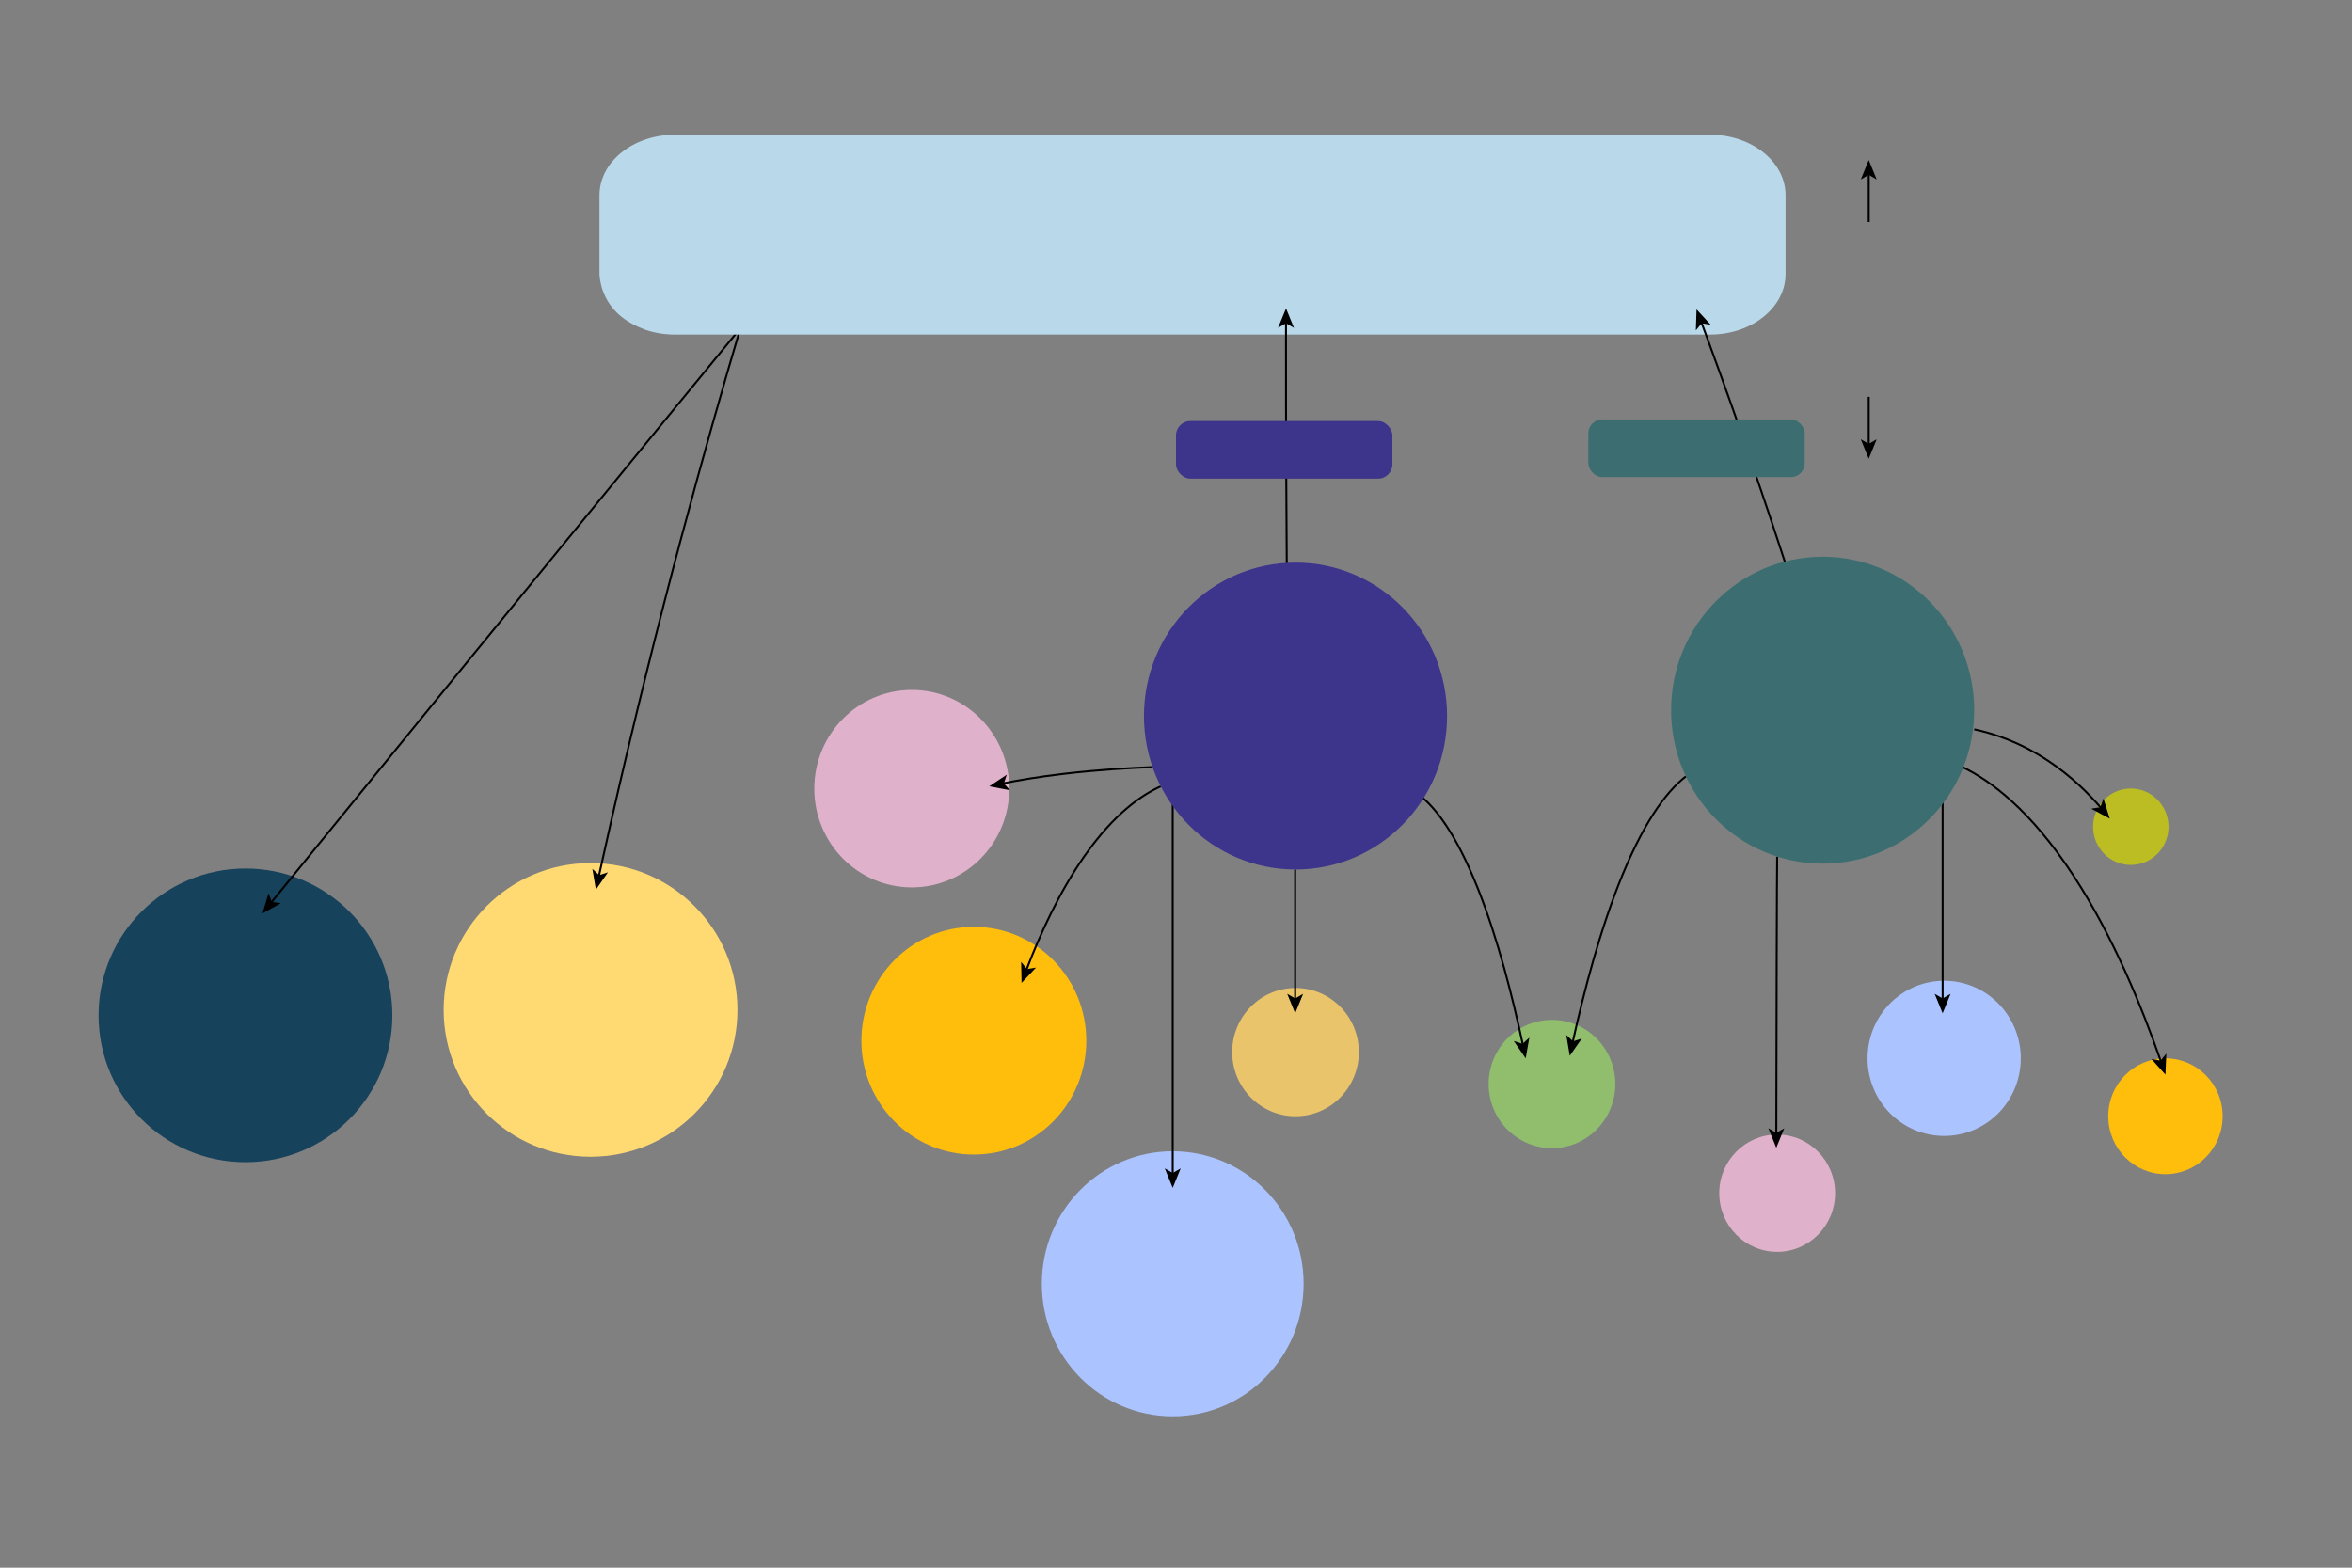 <?xml version="1.0" encoding="UTF-8"?>
<svg id="g-ascri-Artboard_1-group2024-img" xmlns="http://www.w3.org/2000/svg" baseProfile="tiny" version="1.2" viewBox="0 0 1200 800">
  <rect x="0" y="0" width="1200" height="800" fill="#808080" stroke="none"/>
  <!-- Generator: Adobe Illustrator 29.5.0, SVG Export Plug-In . SVG Version: 2.1.0 Build 137)  -->
  <g id="Caterpillar_Inc.">
    <path id="p_717.3456713788878" d="M125.24,593.083c-41.386.007-74.942-33.538-74.949-74.924-.007-41.386,33.538-74.942,74.924-74.949h.025c41.386-.007,74.942,33.538,74.949,74.924.007,41.386-33.538,74.942-74.924,74.949h-.025Z" fill="#16425b"/>
  </g>
  <g id="Caterpillar_Inc.1" data-name="Caterpillar_Inc.">
    <path id="p_717.34567137888781" data-name="p_717.3456713788878" d="M301.307,590.298c-41.386.007-74.942-33.538-74.949-74.924-.007-41.386,33.538-74.942,74.924-74.949h.025c41.386-.007,74.942,33.538,74.949,74.924.007,41.386-33.538,74.942-74.924,74.949h-.025Z" fill="#ffd972"/>
  </g>
  <g>
    <path d="M378.499,166.577c-50.909,62.045-126.177,153.968-215.37,263.573-8.494,10.439-16.759,20.6-24.787,30.474" fill="none" stroke="#000" stroke-miterlimit="10"/>
    <polygon points="133.889 466.103 137.012 455.819 138.677 460.216 143.32 460.949 133.889 466.103"/>
  </g>
  <g>
    <path d="M377.864,167.074c-17.562,59.022-42.09,146.736-66.117,252.269-2.159,9.484-4.229,18.736-6.212,27.749" fill="none" stroke="#000" stroke-miterlimit="10"/>
    <polygon points="304.024 453.988 302.221 443.393 305.675 446.582 310.156 445.162 304.024 453.988"/>
  </g>
  <path d="M872.562,170.723H344.28c-3.039.018-7.626-.258-13.047-1.826-.198-.057-.805-.234-1.524-.471,0,0-7.094-2.305-12.606-6.752-10.138-8.18-11.109-18.868-11.257-21.848v-40.165c0-17.064,17.207-30.898,38.433-30.898h528.283c21.226,0,38.433,13.833,38.433,30.898v40.165c0,17.064-17.207,30.898-38.433,30.898Z" fill="#b9d9eb"/>
  <g id="microsoft">
    <path id="p_949.2711291565297" d="M598.324,722.762c-36.877.008-66.778-30.264-66.786-67.614-.008-37.35,29.88-67.635,66.757-67.643h.029c36.877-.008,66.778,30.264,66.786,67.614.008,37.35-29.88,67.635-66.757,67.643h-.029Z" fill="#abc4ff"/>
  </g>
  <g id="Alphabet">
    <path id="p_613.5263539744518" d="M496.857,589.197c-31.687,0-57.374-26.017-57.374-58.11s25.687-58.11,57.374-58.11,57.374,26.017,57.374,58.11-25.687,58.11-57.374,58.11Z" fill="#ffbe0b"/>
  </g>
  <g id="Amazon">
    <path id="p_436.09559722526285" d="M465.193,452.842c-27.473,0-49.744-22.557-49.744-50.382s22.271-50.382,49.744-50.382,49.744,22.557,49.744,50.382-22.271,50.382-49.744,50.382Z" fill="#e0b1cb"/>
  </g>
  <g id="microsoft_uw">
    <path id="p_716.642426038251" d="M991.918,579.678c-21.589,0-39.09-17.726-39.09-39.592s17.501-39.592,39.09-39.592,39.09,17.726,39.09,39.592-17.501,39.592-39.09,39.592Z" fill="#abc4ff"/>
  </g>
  <g id="Amazon_uw">
    <path id="p_743.0202952505553" d="M906.715,638.826c-16.318,0-29.546-13.398-29.546-29.925s13.228-29.925,29.546-29.925,29.546,13.398,29.546,29.925-13.228,29.925-29.546,29.925Z" fill="#e0b1cb"/>
  </g>
  <g id="Alphabet_uw">
    <path id="p_836.7981677895087" d="M1104.81,599.193c-16.116,0-29.181-13.233-29.181-29.556s13.065-29.556,29.181-29.556,29.181,13.233,29.181,29.556-13.065,29.556-29.181,29.556Z" fill="#ffbe0b"/>
  </g>
  <g id="Booking">
    <path id="p_1012.1771434341059" d="M1087.146,441.388c-10.631,0-19.25-8.729-19.25-19.497s8.618-19.497,19.25-19.497,19.25,8.729,19.25,19.497-8.618,19.497-19.25,19.497Z" fill="#bcbd22"/>
  </g>
  <g id="Raytheon">
    <path id="p_1019.8498859454652" d="M660.98,569.638c-17.85,0-32.321-14.656-32.321-32.735s14.47-32.735,32.321-32.735,32.321,14.656,32.321,32.735-14.47,32.735-32.321,32.735Z" fill="#e9c46a"/>
  </g>
  <g>
    <path d="M656.521,289.104c-.213-27.34-.441-67.813-.405-115.952.002-2.961.005-5.871.009-8.729" fill="none" stroke="#000" stroke-miterlimit="10"/>
    <polygon points="656.137 157.365 660.189 167.32 656.127 164.953 652.059 167.309 656.137 157.365"/>
  </g>
  <g>
    <path d="M910.995,287.765c-8.845-27.172-22.318-67.257-39.674-114.45-1.105-3.005-2.195-5.955-3.269-8.848" fill="none" stroke="#000" stroke-miterlimit="10"/>
    <polygon points="865.589 157.852 872.859 165.768 868.227 164.967 865.236 168.594 865.589 157.852"/>
  </g>
  <g id="Raytheon1" data-name="Raytheon">
    <path id="p_1019.84988594546521" data-name="p_1019.8498859454652" d="M791.826,585.919c-17.85,0-32.321-14.656-32.321-32.735s14.47-32.735,32.321-32.735,32.321,14.656,32.321,32.735-14.47,32.735-32.321,32.735Z" fill="#90be6d"/>
  </g>
  <g>
    <path d="M588.041,391.457c-11.339.428-27.774,1.348-45.7,3.481-12.923,1.537-23.089,3.285-30.712,4.831" fill="none" stroke="#000" stroke-miterlimit="10"/>
    <polygon points="504.729 401.258 513.682 395.312 512.168 399.763 515.284 403.283 504.729 401.258"/>
  </g>
  <g>
    <path d="M592.211,401.281c-9.664,4.384-23.671,13.797-38.949,35.625-13.074,18.678-22.838,40.388-29.595,58.072" fill="none" stroke="#000" stroke-miterlimit="10"/>
    <polygon points="521.206 501.593 520.99 490.847 523.935 494.512 528.576 493.77 521.206 501.593"/>
  </g>
  <g>
    <path d="M724.56,406.024c7.331,5.859,17.956,18.439,29.545,47.611,10.189,25.647,17.728,55.571,22.866,79.542" fill="none" stroke="#000" stroke-miterlimit="10"/>
    <polygon points="778.422 540.086 772.325 531.235 776.801 532.672 780.267 529.498 778.422 540.086"/>
  </g>
  <g>
    <path d="M860.147,396.199c-8.065,6.231-19.754,19.61-32.504,50.635-11.276,27.437-19.601,59.475-25.255,85.044" fill="none" stroke="#000" stroke-miterlimit="10"/>
    <polygon points="800.891 538.777 799.121 528.176 802.565 531.376 807.051 529.97 800.891 538.777"/>
  </g>
  <g>
    <path d="M906.715,437.188c-.062,6.491-.152,20.427-.25,52.745-.087,28.625-.151,62.059-.194,88.714" fill="none" stroke="#000" stroke-miterlimit="10"/>
    <polygon points="906.259 585.707 902.215 575.749 906.276 578.118 910.345 575.766 906.259 585.707"/>
  </g>
  <g>
    <path d="M1001.457,391.543c14.067,6.854,34.455,21.572,56.694,55.701,19.88,30.509,34.503,66.19,44.37,94.465" fill="none" stroke="#000" stroke-miterlimit="10"/>
    <polygon points="1104.81 548.385 1097.625 540.392 1102.248 541.242 1105.277 537.647 1104.81 548.385"/>
  </g>
  <g>
    <path d="M1007.247,372.2c9.412,1.991,23.055,6.266,37.935,16.181,11.458,7.634,20.306,16.383,26.759,23.911" fill="none" stroke="#000" stroke-miterlimit="10"/>
    <polygon points="1076.404 417.761 1066.933 412.68 1071.571 411.911 1073.2 407.502 1076.404 417.761"/>
  </g>
  <g>
    <path d="M660.803,443.717v26.062c0,12.893,0,27.76,0,40.265" fill="none" stroke="#000" stroke-miterlimit="10"/>
    <polygon points="660.803 517.101 656.738 507.152 660.803 509.513 664.868 507.152 660.803 517.101"/>
  </g>
  <g>
    <path d="M991.133,402.754c0,4.997,0,15.727,0,40.609v66.677" fill="none" stroke="#000" stroke-miterlimit="10"/>
    <polygon points="991.133 517.101 987.068 507.152 991.133 509.513 995.198 507.152 991.133 517.101"/>
  </g>
  <g>
    <path d="M953.437,81.662v31.612" fill="#fff"/>
    <g>
      <path d="M953.437,88.722v24.551" fill="none" stroke="#000" stroke-miterlimit="10"/>
      <polygon points="953.437 81.662 949.372 91.611 953.437 89.25 957.502 91.611 953.437 81.662"/>
    </g>
  </g>
  <g>
    <path d="M953.437,234.115v-31.612" fill="#fff"/>
    <g>
      <path d="M953.437,227.054v-24.551" fill="none" stroke="#000" stroke-miterlimit="10"/>
      <polygon points="953.437 234.115 957.503 224.166 953.437 226.527 949.373 224.166 953.437 234.115"/>
    </g>
  </g>
  <g>
    <path d="M598.324,599.122v-212.301" fill="none" stroke="#000" stroke-miterlimit="10"/>
    <polygon points="598.324 606.182 602.389 596.233 598.324 598.594 594.26 596.233 598.324 606.182"/>
  </g>
  <g id="Columbia_University_Trust_U_x2F_W_E_Reussner__x28_2023_x29_">
    <path id="p_687.1397858804936" d="M660.98,443.717c-42.701.005-77.321-35.052-77.325-78.301-.005-43.249,34.608-78.313,77.309-78.318h.016c42.701-.005,77.321,35.052,77.325,78.301s-34.608,78.313-77.309,78.318h-.016Z" fill="#3d348b"/>
  </g>
  <rect x="600" y="214.861" width="110.395" height="29.411" rx="7.341" ry="7.341" fill="#3d348b"/>
  <rect x="810.391" y="214.052" width="110.395" height="29.411" rx="7.033" ry="7.033" fill="#3c6e71"/>
  <g id="Columbia_University_Tr_Uw_For_P60266007__x28_2023_x29_">
    <path id="p_902.0955334450956" d="M929.921,440.718c-42.701.005-77.321-35.052-77.325-78.301-.005-43.249,34.608-78.313,77.309-78.318h.016c42.701-.005,77.321,35.052,77.325,78.301.005,43.249-34.608,78.313-77.309,78.318h-.016Z" fill="#3c6e71"/>
  </g>
<style>
#g-ascri-Artboard_1-group2024-img rect, #g-ascri-Artboard_1-group2024-img circle, #g-ascri-Artboard_1-group2024-img path, #g-ascri-Artboard_1-group2024-img line, #g-ascri-Artboard_1-group2024-img polyline, #g-ascri-Artboard_1-group2024-img polygon { vector-effect: non-scaling-stroke; }
</style>
</svg>

